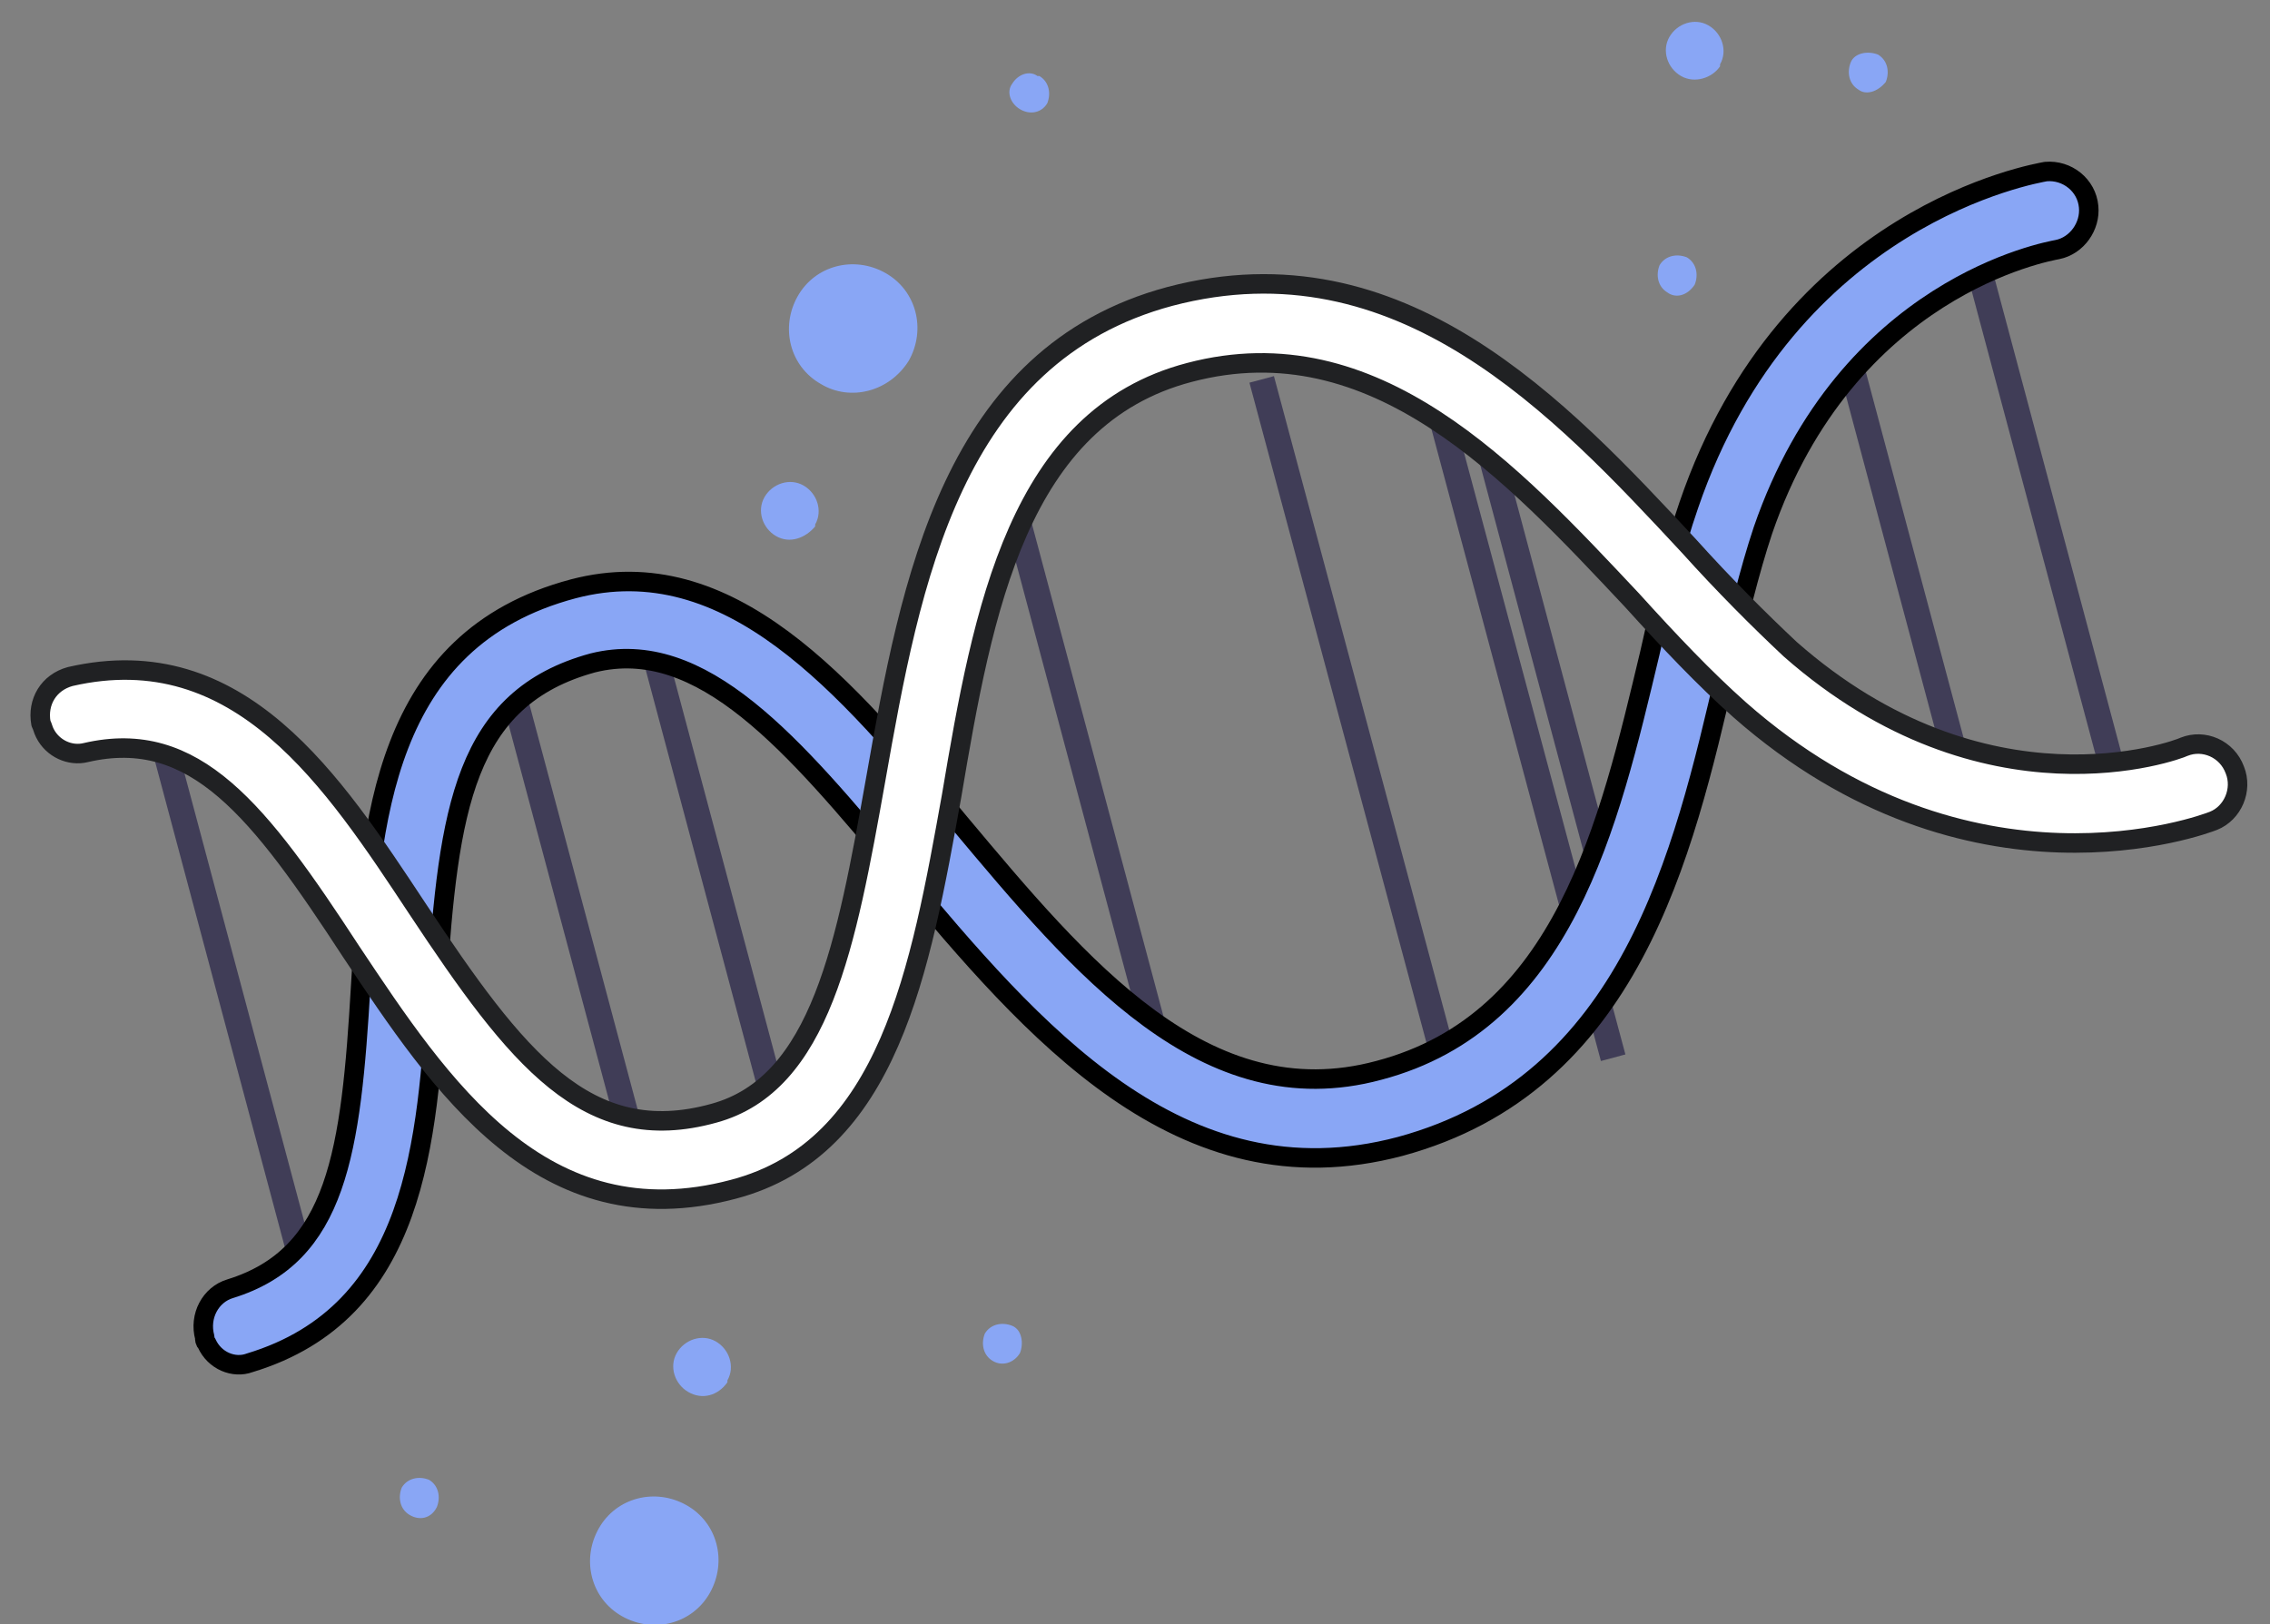<?xml version="1.0" encoding="utf-8"?>
<!-- Generator: Adobe Illustrator 25.4.0, SVG Export Plug-In . SVG Version: 6.00 Build 0)  -->
<svg version="1.1" id="Layer_1" xmlns="http://www.w3.org/2000/svg" xmlns:xlink="http://www.w3.org/1999/xlink" x="0px" y="0px"
	 viewBox="0 0 116.4 83.3" style="enable-background:new 0 0 116.4 83.3;" xml:space="preserve">
<rect x="0" y="0" width="116.4" height="83.3" fill="#808080" stroke="none"/>
<style type="text/css">
	.st0{fill:none;}
	.st1{fill:#403D57;}
	.st2{fill:#89A6F5;stroke:#000000;stroke-linecap:round;stroke-linejoin:round;}
	.st3{fill:#FFFFFF;stroke:#202123;stroke-linecap:round;stroke-linejoin:round;}
	.st4{fill:#89A6F5;}
</style>
<line class="st0" x1="101" y1="11.8" x2="108.7" y2="40.9"/>
<rect x="104.2" y="11.3" transform="matrix(0.966 -0.258 0.258 0.966 -3.268 27.901)" class="st1" width="1.3" height="30.2"/>
<line class="st0" x1="7.9" y1="36.6" x2="15.7" y2="65.7"/>
<rect x="11.2" y="36.1" transform="matrix(0.966 -0.258 0.258 0.966 -12.797 4.773)" class="st1" width="1.3" height="30.2"/>
<line class="st0" x1="66.4" y1="17.9" x2="76.3" y2="54.8"/>
<rect x="77.1" y="16.6" transform="matrix(0.966 -0.259 0.259 0.966 -6.607 21.355)" class="st1" width="1.3" height="38.3"/>
<line class="st0" x1="51.5" y1="23.9" x2="60.1" y2="56"/>
<rect x="55.1" y="23.5" transform="matrix(0.966 -0.258 0.258 0.966 -8.432 15.723)" class="st1" width="1.3" height="33.2"/>
<line class="st0" x1="58.4" y1="20" x2="68.2" y2="56.9"/>
<rect x="69" y="18.8" transform="matrix(0.966 -0.259 0.259 0.966 -7.455 19.338)" class="st1" width="1.3" height="38.3"/>
<line class="st0" x1="94.9" y1="18.6" x2="100.6" y2="40"/>
<rect x="97.1" y="18.3" transform="matrix(0.966 -0.258 0.258 0.966 -4.264 26.175)" class="st1" width="1.3" height="22.2"/>
<line class="st0" x1="33.7" y1="33.9" x2="39.7" y2="56.2"/>
<rect x="36" y="33.6" transform="matrix(0.966 -0.258 0.258 0.966 -10.392 10.972)" class="st1" width="1.3" height="23.2"/>
<line class="st0" x1="26.4" y1="35.8" x2="32.1" y2="57.2"/>
<rect x="28.6" y="35.5" transform="matrix(0.966 -0.258 0.258 0.966 -11.016 9.096)" class="st1" width="1.3" height="22.2"/>
<line class="st0" x1="76.5" y1="23.5" x2="82.3" y2="44.9"/>
<rect x="78.7" y="23.2" transform="matrix(0.966 -0.258 0.258 0.966 -6.142 21.61)" class="st1" width="1.3" height="22.2"/>
<path class="st2" d="M10.6,68.9c-0.1-0.1-0.1-0.2-0.1-0.3c-0.3-1.1,0.3-2.2,1.3-2.5c0,0,0,0,0,0c5.5-1.7,6.2-7,6.7-15.6
	c0.5-8.3,1.1-17.7,10.9-20.3c8-2.1,14,5,19.8,12c6.2,7.4,12.6,15.1,21.5,12.7c9.5-2.5,11.8-12.6,13.9-21.4c0.6-2.7,1.2-5.3,2-7.6
	c5.1-14.9,17.8-17,18.3-17.1c1.1-0.1,2.1,0.7,2.2,1.8c0.1,1-0.6,2-1.6,2.2c-0.5,0.1-10.8,1.9-15.1,14.4c-0.7,2.1-1.3,4.6-1.9,7.2
	c-2.2,9.5-4.9,21.2-16.7,24.4c-11.3,3-18.9-6-25.6-14C40.7,38.2,36,32.6,30.4,34c-6.6,1.8-7.4,7.5-8,16.7c-0.5,7.8-1,16.6-9.6,19.2
	C12,70.2,11,69.8,10.6,68.9z"/>
<path class="st3" d="M2.3,37.6c-0.1-0.2-0.1-0.3-0.2-0.5c-0.2-1.1,0.4-2.1,1.5-2.4c8.7-2,13.5,5.4,17.8,11.9
	c5.1,7.7,8.7,12.3,15.2,10.5c5.5-1.5,6.8-8.7,8.3-17.1c1.8-10.2,3.9-21.8,15.1-24.8c11.8-3.1,20,5.7,26.6,12.8
	c1.8,2,3.6,3.8,5.2,5.3c10,8.8,19.8,5.2,20.2,5c1-0.4,2.2,0.1,2.6,1.2c0,0,0,0,0,0c0.4,1-0.1,2.2-1.1,2.6
	c-0.5,0.2-12.5,4.7-24.3-5.7c-1.8-1.6-3.6-3.5-5.5-5.6C77.5,24.2,70.5,16.6,61,19.1c-8.8,2.3-10.6,12.2-12.2,21.7
	c-1.6,8.9-3.2,18.1-11.2,20.2c-9.8,2.6-15-5.3-19.6-12.2c-4.7-7.2-8-11.5-13.6-10.2C3.6,38.8,2.7,38.4,2.3,37.6z"/>
<path class="st4" d="M42.1,19.7c-1.6-0.9-2.1-2.9-1.2-4.5c0.9-1.6,2.9-2.1,4.5-1.2c1.6,0.9,2.1,2.9,1.2,4.5c0,0,0,0,0,0
	C45.6,20.1,43.6,20.6,42.1,19.7z"/>
<path class="st4" d="M31.9,82.9c-1.6-0.9-2.1-2.9-1.2-4.5c0.9-1.6,2.9-2.1,4.5-1.2c1.6,0.9,2.1,2.9,1.2,4.5
	C35.5,83.3,33.5,83.8,31.9,82.9C31.9,82.9,31.9,82.9,31.9,82.9z"/>
<path class="st4" d="M85.5,15c-0.5-0.3-0.6-0.9-0.4-1.4c0.3-0.5,0.9-0.6,1.4-0.4c0.5,0.3,0.6,0.9,0.4,1.4c0,0,0,0,0,0
	C86.5,15.2,85.9,15.3,85.5,15C85.5,15,85.5,15,85.5,15z"/>
<path class="st4" d="M50.9,69.8c-0.5-0.3-0.6-0.9-0.4-1.4c0.3-0.5,0.9-0.6,1.4-0.4s0.6,0.9,0.4,1.4C52,69.9,51.4,70.1,50.9,69.8
	C50.9,69.8,50.9,69.8,50.9,69.8z"/>
<path class="st4" d="M95.3,4.6c-0.5-0.3-0.6-0.9-0.4-1.4s0.9-0.6,1.4-0.4c0.5,0.3,0.6,0.9,0.4,1.4c0,0,0,0,0,0
	C96.3,4.7,95.7,4.9,95.3,4.6z"/>
<path class="st4" d="M86.2,3.9c-0.7-0.4-1-1.3-0.6-2c0.4-0.7,1.3-1,2-0.6c0.7,0.4,1,1.3,0.6,2c0,0,0,0,0,0.1
	C87.8,4,86.9,4.3,86.2,3.9z"/>
<path class="st4" d="M39.8,27.5c-0.7-0.4-1-1.3-0.6-2c0.4-0.7,1.3-1,2-0.6c0.7,0.4,1,1.3,0.6,2c0,0,0,0,0,0.1
	C41.3,27.6,40.5,27.9,39.8,27.5z"/>
<path class="st4" d="M35.3,71.4c-0.7-0.4-1-1.3-0.6-2c0.4-0.7,1.3-1,2-0.6c0.7,0.4,1,1.3,0.6,2c0,0,0,0,0,0.1
	C36.8,71.6,36,71.8,35.3,71.4z"/>
<path class="st4" d="M21,77.7c-0.5-0.3-0.6-0.9-0.4-1.4c0.3-0.5,0.9-0.6,1.4-0.4c0.5,0.3,0.6,0.9,0.4,1.4c0,0,0,0,0,0
	C22.1,77.9,21.5,78,21,77.7C21,77.7,21,77.7,21,77.7z"/>
<path class="st4" d="M52.3,5.6c-0.5-0.3-0.7-0.9-0.4-1.3c0.3-0.5,0.9-0.7,1.3-0.4c0,0,0,0,0.1,0c0.5,0.3,0.6,0.9,0.4,1.4
	c0,0,0,0,0,0C53.4,5.8,52.8,5.9,52.3,5.6C52.3,5.6,52.3,5.6,52.3,5.6z"/>
</svg>
